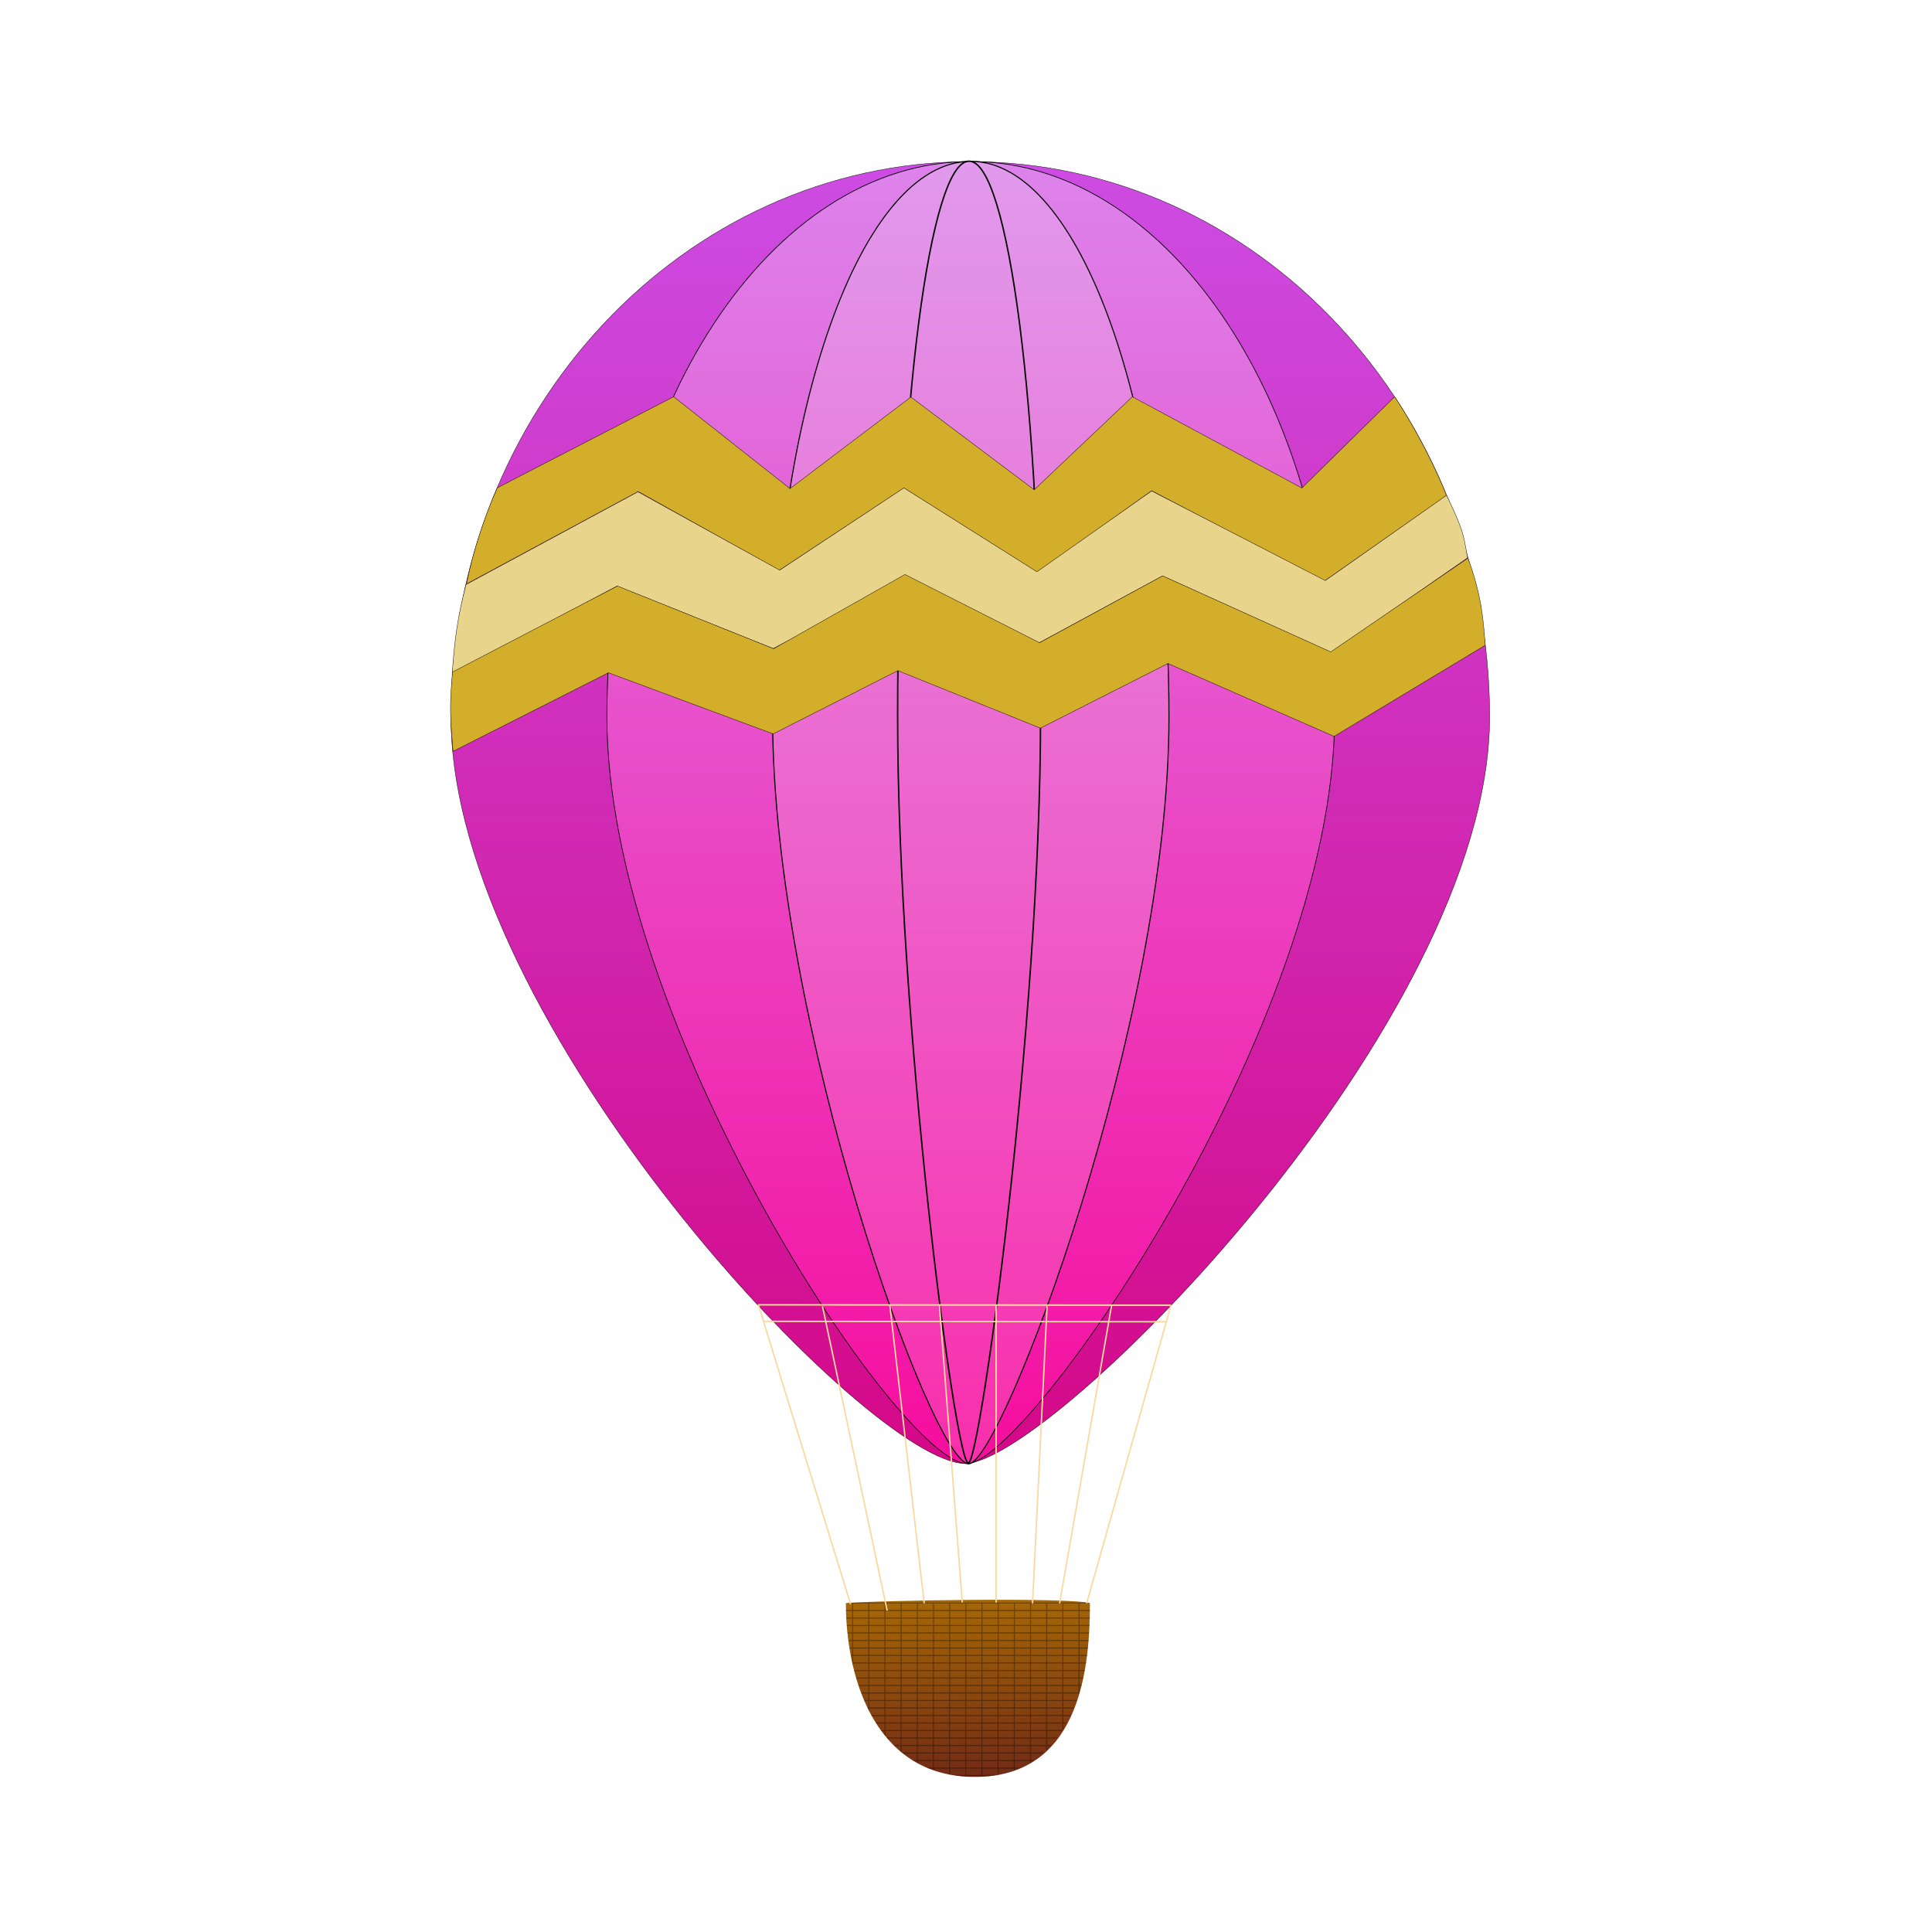 <svg:svg xmlns:dc="http://purl.org/dc/elements/1.1/" xmlns:ns1="http://sodipodi.sourceforge.net/DTD/sodipodi-0.dtd" xmlns:ns2="http://www.inkscape.org/namespaces/inkscape" xmlns:ns3="http://www.w3.org/1999/xlink" xmlns:ns5="http://creativecommons.org/ns#" xmlns:rdf="http://www.w3.org/1999/02/22-rdf-syntax-ns#" xmlns:svg="http://www.w3.org/2000/svg" height="152.043" id="svg2479" version="1.0" viewBox="-35.212 -12.608 152.043 152.043" width="152.043" ns1:docname="balon1-1.svg" ns1:version="0.32" ns2:output_extension="org.inkscape.output.svg.inkscape" ns2:version="0.46">
  <svg:defs id="defs2482">
    <svg:linearGradient gradientTransform="translate(120.18 257.53)" gradientUnits="userSpaceOnUse" id="linearGradient29988" x1="809.73" x2="806.35" y1="1134.4" y2="1011.1" ns2:collect="always">
      <svg:stop id="stop15881" offset="0" style="stop-color:#722b15" />
      <svg:stop id="stop15883" offset="1" style="stop-color:#a56706" />
    </svg:linearGradient>
    <svg:linearGradient gradientTransform="matrix(.138 0 0 1 680.42 -223.66)" gradientUnits="userSpaceOnUse" id="linearGradient29986" x1="875" x2="875" y1="256.17" y2="1163.8" ns2:collect="always" ns3:href="#linearGradient6119" />
    <svg:linearGradient id="linearGradient6119">
      <svg:stop id="stop6121" offset="0" style="stop-color:#e19aed" />
      <svg:stop id="stop6123" offset="1" style="stop-color:#f82fac" />
    </svg:linearGradient>
    <svg:linearGradient gradientTransform="matrix(.382 0 0 1 468.06 -223.63)" gradientUnits="userSpaceOnUse" id="linearGradient29984" x1="875" x2="875" y1="256.17" y2="1163.8" ns2:collect="always" ns3:href="#linearGradient6119" />
    <svg:linearGradient gradientTransform="matrix(.701 0 0 1 188.9 -223.46)" gradientUnits="userSpaceOnUse" id="linearGradient29982" x1="875" x2="875" y1="256.17" y2="1163.8" ns2:collect="always">
      <svg:stop id="stop6111" offset="0" style="stop-color:#dd83ec" />
      <svg:stop id="stop6113" offset="1" style="stop-color:#f60d9e" />
    </svg:linearGradient>
    <svg:linearGradient gradientUnits="userSpaceOnUse" id="linearGradient29980" x1="875" x2="875" y1="256.17" y2="1163.8" ns2:collect="always">
      <svg:stop id="stop5134" offset="0" style="stop-color:#cd4ce3" />
      <svg:stop id="stop5132" offset="1" style="stop-color:#d40887" />
    </svg:linearGradient>
  </svg:defs>
  <ns1:namedview bordercolor="#666666" borderopacity="1.0" gridtolerance="10.0" guidetolerance="10.0" id="base" objecttolerance="10.0" pagecolor="#ffffff" showgrid="false" ns2:current-layer="svg2479" ns2:cx="372.04724" ns2:cy="164.85502" ns2:pageopacity="0.0" ns2:pageshadow="2" ns2:window-height="660" ns2:window-width="640" ns2:window-x="207" ns2:window-y="126" ns2:zoom="0.44281333" />
  <svg:g id="g29932" transform="matrix(.113 0 0 .113 -49.441 -3.655)">
    <svg:g id="g29934">
      <svg:path d="m1236.7 643.33c0 213.44-305.02 518.87-365.03 519.97-65.67 1.2-358.34-306.53-358.34-519.97s162.03-386.66 361.67-386.66c199.6 0 361.7 173.22 361.7 386.66z" id="path29936" style="fill-rule:evenodd;stroke:#000000;stroke-width:.25;fill:url(#linearGradient29980)" transform="translate(-73.333 -223.33)" ns1:nodetypes="csssc" />
      <svg:path d="m1055.4 419.99c0 213.48-213.68 518.98-255.74 520.09-46.01 1.21-251.07-306.61-251.07-520.09s113.53-386.74 253.41-386.74c118.63 0.002 218.3 124.62 245.9 292.69 4.9 30.11 7.5 61.62 7.5 94.05z" id="path29938" style="fill-rule:evenodd;stroke:#000000;stroke-width:.5;fill:url(#linearGradient29982)" ns1:nodetypes="cssssc" />
      <svg:path d="m940.03 419.97c0 213.53-116.4 519.11-139.3 520.22-25.06 1.21-136.76-306.69-136.76-520.22s61.84-386.83 138.03-386.83c76.19 0.002 138.03 173.3 138.03 386.83z" id="path29940" style="fill-rule:evenodd;stroke:#000000;stroke-width:.75;fill:url(#linearGradient29984)" ns1:nodetypes="csssc" />
      <svg:path d="m850.59 419.7c0 213.45-41.97 518.92-50.23 520.03-9.03 1.21-49.3-306.58-49.3-520.03s22.29-386.68 49.76-386.68c27.47-0.001 49.77 173.23 49.77 386.68z" id="path29942" style="fill-rule:evenodd;stroke:#000000;fill:url(#linearGradient29986)" ns1:nodetypes="csssc" />
    </svg:g>
    <svg:g id="g29944" transform="translate(-126.51 -233.68)">
      <svg:path d="m1011.5 1271c0 48.3-8.1 123.1-83.3 120.9-68.64-2.1-86.67-72.6-86.67-120.9 16.31-1.9 157.18-4.3 169.97 0z" id="path29946" style="fill-rule:evenodd;fill:url(#linearGradient29988)" />
      <svg:path d="m848.98 1270.5c-3.22 0.1-5.93 0.3-7.38 0.5v0.2h4.29v4.4h-4.22c0 0.3 0.02 0.6 0.03 0.9h4.19v4.4h-4.04c0.02 0.2 0.05 0.5 0.07 0.8h3.97v4.4h-3.69c0.02 0.3 0.04 0.5 0.06 0.8h3.63v4.4h-3.22c0.02 0.3 0.03 0.5 0.06 0.8h3.16v4.5h-2.63c0.03 0.2 0.09 0.5 0.13 0.8h2.5v4.4h-1.85c0.04 0.2 0.08 0.5 0.13 0.8h1.72v4.4h-0.97c0.05 0.3 0.1 0.5 0.15 0.8h0.82v4c0.23 1 0.46 2.1 0.71 3.2v-2h10.54v4.5h-9.88c0.07 0.2 0.12 0.5 0.19 0.8h9.69v4.4h-8.47c0.07 0.2 0.14 0.5 0.22 0.8h8.25v4.4h-6.85c0.09 0.3 0.16 0.5 0.25 0.8h6.6v4.4h-5.04c0.11 0.3 0.21 0.6 0.32 0.8h4.72v4.5h-2.94c0.11 0.2 0.23 0.5 0.34 0.7h2.6v4.5h-0.57c0.13 0.2 0.25 0.5 0.38 0.8h0.19v0.3c0.24 0.5 0.49 1 0.75 1.5v-1.8h10.53v4.4h-9.16c0.14 0.3 0.29 0.5 0.44 0.8h8.72v4.4h-6.13c0.17 0.3 0.36 0.6 0.53 0.8h5.6v4.5h-2.6c0.19 0.2 0.37 0.5 0.57 0.7h2.03v2.7c0.23 0.3 0.48 0.6 0.72 0.8v-3.5h10.53v4.5h-9.78c0.23 0.2 0.47 0.5 0.71 0.8h9.07v4.4h-4.97c0.26 0.3 0.54 0.5 0.81 0.8h4.16v3.8c0.24 0.2 0.5 0.4 0.75 0.6v-4.4h10.53v4.4h-10.47c0.33 0.3 0.66 0.6 1 0.8h9.47v4.5h-3.19c0.44 0.2 0.9 0.5 1.34 0.8h1.85v1c0.24 0.1 0.48 0.3 0.72 0.4v-1.4h10.53v4.4h-4.47c0.64 0.2 1.28 0.5 1.94 0.8h2.53v0.9c0.24 0.1 0.5 0.2 0.75 0.3v-1.2h10.53v4c0.24 0 0.48 0.1 0.72 0.1v-4.1h10.56v4.4h-8.94c1.91 0.3 3.87 0.6 5.88 0.8h3.06v0.2c0.23 0.1 0.46 0.1 0.69 0.1v-0.3h10.53v0.4c0.24 0 0.48-0.1 0.72-0.1v-0.3h4.56c2.01-0.2 3.95-0.5 5.84-0.8h-10.4v-4.4h10.56v4.4c0.14 0 0.29-0.1 0.44-0.1h0.28v-4.3h10.53v1.3c0.24-0.1 0.48-0.1 0.72-0.2v-1.1h2.62c0.59-0.3 1.18-0.6 1.75-0.8h-4.37v-4.4h10.56v1c0.24-0.1 0.48-0.3 0.72-0.4v-0.6h1.03c0.39-0.3 0.78-0.6 1.16-0.8h-2.19v-4.5h7.91c0.3-0.2 0.6-0.5 0.9-0.8h-8.81v-4.4h10.53v2.8c0.24-0.2 0.49-0.4 0.72-0.7v-2.1h2.06c0.24-0.3 0.46-0.5 0.69-0.8h-2.75v-4.4h6.44c0.21-0.3 0.42-0.6 0.62-0.8h-7.06v-4.5h10.09c0.4-0.6 0.81-1.1 1.19-1.8v-3.4h1.97c0.15-0.2 0.29-0.5 0.44-0.8h-2.41v-4.4h4.72c0.12-0.2 0.22-0.5 0.34-0.8h-5.06v-4.4h7.06c0.1-0.3 0.2-0.6 0.3-0.8h-7.36v-4.5h9.16c0.1-0.2 0.1-0.5 0.2-0.7h-9.36v-4.5h10.56v1.3c0.2-0.8 0.5-1.6 0.7-2.4v-4.1h1.3c0-0.3 0.1-0.5 0.2-0.8h-1.5v-4.4h2.6c0-0.3 0.1-0.6 0.1-0.8h-2.7v-4.4h3.6c0-0.3 0.1-0.6 0.1-0.8h-3.7v-4.5h4.5c0-0.2 0.1-0.5 0.1-0.8h-4.6v-4.4h5.2c0-0.3 0.1-0.5 0.1-0.8h-5.3v-4.4h5.8c0-0.3 0.1-0.6 0.1-0.8h-5.9v-4.4h6.3c0-0.3 0-0.6 0.1-0.8h-6.4v-4.5h6.7v-0.8h-6.7v-4.4h7v-0.8h-7v-4.4h7.1c0.1-0.3 0.1-0.6 0.1-0.8h-7.2v-4.4h7.2c0-0.3 0.1-0.6 0.1-0.9h-7.3v-4.4h7.3v-0.2c-0.6-0.2-1.5-0.4-2.6-0.5h-160.02zm-2.38 0.7h10.54v4.4h-10.54v-4.4zm11.29 0h10.53v4.4h-10.53v-4.4zm11.25 0h10.53v4.4h-10.53v-4.4zm11.28 0h10.53v4.4h-10.53v-4.4zm11.25 0h10.53v4.4h-10.53v-4.4zm11.28 0h10.53v4.4h-10.53v-4.4zm11.25 0h10.56v4.4h-10.56v-4.4zm11.25 0h10.53v4.4h-10.53v-4.4zm11.25 0h10.56v4.4h-10.56v-4.4zm11.28 0h10.53v4.4h-10.53v-4.4zm11.25 0h10.56v4.4h-10.56v-4.4zm11.28 0h10.53v4.4h-10.53v-4.4zm11.25 0h10.56v4.4h-10.56v-4.4zm11.28 0h10.56v4.4h-10.56v-4.4zm-146.44 5.3h10.54v4.4h-10.54v-4.4zm11.29 0h10.53v4.4h-10.53v-4.4zm11.25 0h10.53v4.4h-10.53v-4.4zm11.28 0h10.53v4.4h-10.53v-4.4zm11.25 0h10.53v4.4h-10.53v-4.4zm11.28 0h10.53v4.4h-10.53v-4.4zm11.25 0h10.56v4.4h-10.56v-4.4zm11.25 0h10.53v4.4h-10.53v-4.4zm11.25 0h10.56v4.4h-10.56v-4.4zm11.28 0h10.53v4.4h-10.53v-4.4zm11.25 0h10.56v4.4h-10.56v-4.4zm11.28 0h10.53v4.4h-10.53v-4.4zm11.25 0h10.56v4.4h-10.56v-4.4zm11.28 0h10.56v4.4h-10.56v-4.4zm-146.44 5.2h10.54v4.4h-10.54v-4.4zm11.29 0h10.53v4.4h-10.53v-4.4zm11.25 0h10.53v4.4h-10.53v-4.4zm11.28 0h10.53v4.4h-10.53v-4.4zm11.25 0h10.53v4.4h-10.53v-4.4zm11.28 0h10.53v4.4h-10.53v-4.4zm11.25 0h10.56v4.4h-10.56v-4.4zm11.25 0h10.53v4.4h-10.53v-4.4zm11.25 0h10.56v4.4h-10.56v-4.4zm11.28 0h10.53v4.4h-10.53v-4.4zm11.25 0h10.56v4.4h-10.56v-4.4zm11.28 0h10.53v4.4h-10.53v-4.4zm11.25 0h10.56v4.4h-10.56v-4.4zm11.28 0h10.56v4.4h-10.56v-4.4zm-146.44 5.2h10.54v4.4h-10.54v-4.4zm11.29 0h10.53v4.4h-10.53v-4.4zm11.25 0h10.53v4.4h-10.53v-4.4zm11.28 0h10.53v4.4h-10.53v-4.4zm11.25 0h10.53v4.4h-10.53v-4.4zm11.28 0h10.53v4.4h-10.53v-4.4zm11.25 0h10.56v4.4h-10.56v-4.4zm11.25 0h10.53v4.4h-10.53v-4.4zm11.25 0h10.56v4.4h-10.56v-4.4zm11.28 0h10.53v4.4h-10.53v-4.4zm11.25 0h10.56v4.4h-10.56v-4.4zm11.28 0h10.53v4.4h-10.53v-4.4zm11.25 0h10.56v4.4h-10.56v-4.4zm11.28 0h10.56v4.4h-10.56v-4.4zm-146.44 5.2h10.54v4.5h-10.54v-4.5zm11.29 0h10.53v4.5h-10.53v-4.5zm11.25 0h10.53v4.5h-10.53v-4.5zm11.28 0h10.53v4.5h-10.53v-4.5zm11.25 0h10.53v4.5h-10.53v-4.5zm11.28 0h10.53v4.5h-10.53v-4.5zm11.25 0h10.56v4.5h-10.56v-4.5zm11.25 0h10.53v4.5h-10.53v-4.5zm11.25 0h10.56v4.5h-10.56v-4.5zm11.28 0h10.53v4.5h-10.53v-4.5zm11.25 0h10.56v4.5h-10.56v-4.5zm11.28 0h10.53v4.5h-10.53v-4.5zm11.25 0h10.56v4.5h-10.56v-4.5zm11.28 0h10.56v4.5h-10.56v-4.5zm-146.44 5.3h10.54v4.4h-10.54v-4.4zm11.29 0h10.53v4.4h-10.53v-4.4zm11.25 0h10.53v4.4h-10.53v-4.4zm11.28 0h10.53v4.4h-10.53v-4.4zm11.25 0h10.53v4.4h-10.53v-4.4zm11.28 0h10.53v4.4h-10.53v-4.4zm11.25 0h10.56v4.4h-10.56v-4.4zm11.25 0h10.53v4.4h-10.53v-4.4zm11.25 0h10.56v4.4h-10.56v-4.4zm11.28 0h10.53v4.4h-10.53v-4.4zm11.25 0h10.56v4.4h-10.56v-4.4zm11.28 0h10.53v4.4h-10.53v-4.4zm11.25 0h10.56v4.4h-10.56v-4.4zm11.28 0h10.56v4.4h-10.56v-4.4zm-146.44 5.2h10.54v4.4h-10.54v-4.4zm11.29 0h10.53v4.4h-10.53v-4.4zm11.25 0h10.53v4.4h-10.53v-4.4zm11.28 0h10.53v4.4h-10.53v-4.4zm11.25 0h10.53v4.4h-10.53v-4.4zm11.28 0h10.53v4.4h-10.53v-4.4zm11.25 0h10.56v4.4h-10.56v-4.4zm11.25 0h10.53v4.4h-10.53v-4.4zm11.25 0h10.56v4.4h-10.56v-4.4zm11.28 0h10.53v4.4h-10.53v-4.4zm11.25 0h10.56v4.4h-10.56v-4.4zm11.28 0h10.53v4.4h-10.53v-4.4zm11.25 0h10.56v4.4h-10.56v-4.4zm11.28 0h10.56v4.4h-10.56v-4.4zm-146.44 5.2h10.54v4.4h-10.54v-4.4zm11.29 0h10.53v4.4h-10.53v-4.4zm11.25 0h10.53v4.4h-10.53v-4.4zm11.28 0h10.53v4.4h-10.53v-4.4zm11.25 0h10.53v4.4h-10.53v-4.4zm11.28 0h10.53v4.4h-10.53v-4.4zm11.25 0h10.56v4.4h-10.56v-4.4zm11.25 0h10.53v4.4h-10.53v-4.4zm11.25 0h10.56v4.4h-10.56v-4.4zm11.28 0h10.53v4.4h-10.53v-4.4zm11.25 0h10.56v4.4h-10.56v-4.4zm11.28 0h10.53v4.4h-10.53v-4.4zm11.25 0h10.56v4.4h-10.56v-4.4zm11.28 0h10.56v4.4h-10.56v-4.4zm-135.15 5.2h10.53v4.5h-10.53v-4.5zm11.25 0h10.53v4.5h-10.53v-4.5zm11.28 0h10.53v4.5h-10.53v-4.5zm11.25 0h10.53v4.5h-10.53v-4.5zm11.28 0h10.53v4.5h-10.53v-4.5zm11.25 0h10.56v4.5h-10.56v-4.5zm11.25 0h10.53v4.5h-10.53v-4.5zm11.25 0h10.56v4.5h-10.56v-4.5zm11.28 0h10.53v4.5h-10.53v-4.5zm11.25 0h10.56v4.5h-10.56v-4.5zm11.28 0h10.53v4.5h-10.53v-4.5zm11.25 0h10.56v4.5h-10.56v-4.5zm11.28 0h10.56v4.5h-10.56v-4.5zm-135.15 5.3h10.53v4.4h-10.53v-4.4zm11.25 0h10.53v4.4h-10.53v-4.4zm11.28 0h10.53v4.4h-10.53v-4.4zm11.25 0h10.53v4.4h-10.53v-4.4zm11.28 0h10.53v4.4h-10.53v-4.4zm11.25 0h10.56v4.4h-10.56v-4.4zm11.25 0h10.53v4.4h-10.53v-4.4zm11.25 0h10.56v4.4h-10.56v-4.4zm11.28 0h10.53v4.4h-10.53v-4.4zm11.25 0h10.56v4.4h-10.56v-4.4zm11.28 0h10.53v4.4h-10.53v-4.4zm11.25 0h10.56v4.4h-10.56v-4.4zm11.28 0h10.56v4.4h-10.56v-4.4zm-135.15 5.2h10.53v4.4h-10.53v-4.4zm11.25 0h10.53v4.4h-10.53v-4.4zm11.28 0h10.53v4.4h-10.53v-4.4zm11.25 0h10.53v4.4h-10.53v-4.4zm11.28 0h10.53v4.4h-10.53v-4.4zm11.25 0h10.56v4.4h-10.56v-4.4zm11.25 0h10.53v4.4h-10.53v-4.4zm11.25 0h10.56v4.4h-10.56v-4.4zm11.28 0h10.53v4.4h-10.53v-4.4zm11.25 0h10.56v4.4h-10.56v-4.4zm11.28 0h10.53v4.4h-10.53v-4.4zm11.25 0h10.56v4.4h-10.56v-4.4zm11.28 0h10.56v4.4h-10.56v-4.4zm-135.15 5.2h10.53v4.4h-10.53v-4.4zm11.25 0h10.53v4.4h-10.53v-4.4zm11.28 0h10.53v4.4h-10.53v-4.4zm11.25 0h10.53v4.4h-10.53v-4.4zm11.28 0h10.53v4.4h-10.53v-4.4zm11.25 0h10.56v4.4h-10.56v-4.4zm11.25 0h10.53v4.4h-10.53v-4.4zm11.25 0h10.56v4.4h-10.56v-4.4zm11.28 0h10.53v4.4h-10.53v-4.4zm11.25 0h10.56v4.4h-10.56v-4.4zm11.28 0h10.53v4.4h-10.53v-4.4zm11.25 0h10.56v4.4h-10.56v-4.4zm11.28 0h10.56v4.4h-10.56v-4.4zm-135.15 5.2h10.53v4.5h-10.53v-4.5zm11.25 0h10.53v4.5h-10.53v-4.5zm11.28 0h10.53v4.5h-10.53v-4.5zm11.25 0h10.53v4.5h-10.53v-4.5zm11.28 0h10.53v4.5h-10.53v-4.5zm11.25 0h10.56v4.5h-10.56v-4.5zm11.25 0h10.53v4.5h-10.53v-4.5zm11.25 0h10.56v4.5h-10.56v-4.5zm11.28 0h10.53v4.5h-10.53v-4.5zm11.25 0h10.56v4.5h-10.56v-4.5zm11.28 0h10.53v4.5h-10.53v-4.5zm11.25 0h10.56v4.5h-10.56v-4.5zm-123.87 5.2h10.53v4.5h-10.53v-4.5zm11.25 0h10.53v4.5h-10.53v-4.5zm11.28 0h10.53v4.5h-10.53v-4.5zm11.25 0h10.53v4.5h-10.53v-4.5zm11.28 0h10.53v4.5h-10.53v-4.5zm11.25 0h10.56v4.5h-10.56v-4.5zm11.25 0h10.53v4.5h-10.53v-4.5zm11.25 0h10.56v4.5h-10.56v-4.5zm11.28 0h10.53v4.5h-10.53v-4.5zm11.25 0h10.56v4.5h-10.56v-4.5zm11.28 0h10.53v4.5h-10.53v-4.5zm11.25 0h10.56v4.5h-10.56v-4.5zm-112.62 5.3h10.53v4.4h-10.53v-4.4zm11.28 0h10.53v4.4h-10.53v-4.4zm11.25 0h10.53v4.4h-10.53v-4.4zm11.28 0h10.53v4.4h-10.53v-4.4zm11.25 0h10.56v4.4h-10.56v-4.4zm11.25 0h10.53v4.4h-10.53v-4.4zm11.25 0h10.56v4.4h-10.56v-4.4zm11.28 0h10.53v4.4h-10.53v-4.4zm11.25 0h10.56v4.4h-10.56v-4.4zm11.28 0h10.53v4.4h-10.53v-4.4zm11.25 0h10.56v4.4h-10.56v-4.4zm-112.62 5.2h10.53v4.4h-10.53v-4.4zm11.28 0h10.53v4.4h-10.53v-4.4zm11.25 0h10.53v4.4h-10.53v-4.4zm11.28 0h10.53v4.4h-10.53v-4.4zm11.25 0h10.56v4.4h-10.56v-4.4zm11.25 0h10.53v4.4h-10.53v-4.4zm11.25 0h10.56v4.4h-10.56v-4.4zm11.28 0h10.53v4.4h-10.53v-4.4zm11.25 0h10.56v4.4h-10.56v-4.4zm11.28 0h10.53v4.4h-10.53v-4.4zm11.25 0h10.56v4.4h-10.56v-4.4zm-112.62 5.2h10.53v4.5h-10.53v-4.5zm11.28 0h10.53v4.5h-10.53v-4.5zm11.25 0h10.53v4.5h-10.53v-4.5zm11.28 0h10.53v4.5h-10.53v-4.5zm11.25 0h10.56v4.5h-10.56v-4.5zm11.25 0h10.53v4.5h-10.53v-4.5zm11.25 0h10.56v4.5h-10.56v-4.5zm11.28 0h10.53v4.5h-10.53v-4.5zm11.25 0h10.56v4.5h-10.56v-4.5zm11.28 0h10.53v4.5h-10.53v-4.5zm11.25 0h10.56v4.5h-10.56v-4.5zm-101.34 5.2h10.53v4.5h-10.53v-4.5zm11.25 0h10.53v4.5h-10.53v-4.5zm11.28 0h10.53v4.5h-10.53v-4.5zm11.25 0h10.56v4.5h-10.56v-4.5zm11.25 0h10.53v4.5h-10.53v-4.5zm11.25 0h10.56v4.5h-10.56v-4.5zm11.28 0h10.53v4.5h-10.53v-4.5zm11.25 0h10.56v4.5h-10.56v-4.5zm11.28 0h10.53v4.5h-10.53v-4.5zm-90.09 5.3h10.53v4.4h-10.53v-4.4zm11.25 0h10.53v4.4h-10.53v-4.4zm11.28 0h10.53v4.4h-10.53v-4.4zm11.25 0h10.56v4.4h-10.56v-4.4zm11.25 0h10.53v4.4h-10.53v-4.4zm11.25 0h10.56v4.4h-10.56v-4.4zm11.28 0h10.53v4.4h-10.53v-4.4zm11.25 0h10.56v4.4h-10.56v-4.4zm11.28 0h10.53v4.4h-10.53v-4.4zm-78.84 5.2h10.53v4.4h-10.53v-4.4zm11.28 0h10.53v4.4h-10.53v-4.4zm11.25 0h10.56v4.4h-10.56v-4.4zm11.25 0h10.53v4.4h-10.53v-4.4zm11.25 0h10.56v4.4h-10.56v-4.4zm11.28 0h10.53v4.4h-10.53v-4.4zm11.25 0h10.56v4.4h-10.56v-4.4zm-67.56 5.2h10.53v4.5h-10.53v-4.5zm11.28 0h10.53v4.5h-10.53v-4.5zm11.25 0h10.56v4.5h-10.56v-4.5zm11.25 0h10.53v4.5h-10.53v-4.5zm11.25 0h10.56v4.5h-10.56v-4.5zm11.28 0h10.53v4.5h-10.53v-4.5zm11.25 0h10.56v4.5h-10.56v-4.5zm-56.28 5.3h10.53v4.4h-10.53v-4.4zm11.25 0h10.56v4.4h-10.56v-4.4zm11.25 0h10.53v4.4h-10.53v-4.4zm11.25 0h10.56v4.4h-10.56v-4.4zm11.28 0h10.53v4.4h-10.53v-4.4zm-22.53 5.2h10.53v4.4h-10.53v-4.4z" id="path29948" style="opacity:.329;fill-rule:evenodd;fill:#000000" />
    </svg:g>
    <svg:g id="g29950">
      <svg:path d="m654.07 829.36l64.23 208.64" id="path29952" style="stroke:#fbd8a0;stroke-width:1px;fill:none" ns1:nodetypes="cc" />
      <svg:path d="m698.71 830.41l45.07 212.09" id="path29954" style="stroke:#fbd8a0;stroke-width:1px;fill:none" ns1:nodetypes="cc" />
      <svg:path d="m745.62 829.56l23.95 207.84" id="path29956" style="stroke:#fbd8a0;stroke-width:1px;fill:none" ns1:nodetypes="cc" />
      <svg:path d="m780.12 829.1l15.96 207.7" id="path29958" style="stroke:#fbd8a0;stroke-width:1px;fill:none" ns1:nodetypes="cc" />
      <svg:path d="m819.63 829.46l0.02 207.34" id="path29960" style="stroke:#fbd8a0;stroke-width:1px;fill:none" ns1:nodetypes="cc" />
      <svg:path d="m855.14 830.32l-10.15 207.08" id="path29962" style="stroke:#fbd8a0;stroke-width:1px;fill:none" ns1:nodetypes="cc" />
      <svg:path d="m900.13 829.61l-36.28 207.79" id="path29964" style="stroke:#fbd8a0;stroke-width:1px;fill:none" ns1:nodetypes="cc" />
      <svg:path d="m941.33 830.14l-58.63 207.26" id="path29966" style="stroke:#fbd8a0;stroke-width:1px;fill:none" ns1:nodetypes="cc" />
      <svg:path d="m653.81 829.49l287.79 0.28" id="path29968" style="stroke:#fbd8a0;stroke-width:1.053px;fill:none" ns1:nodetypes="cc" />
      <svg:path d="m657.49 841l280.72 0.29" id="path29970" style="stroke:#fbd8a0;stroke-width:1.048px;fill:none" ns1:nodetypes="cc" />
    </svg:g>
    <svg:g id="g29972">
      <svg:path d="m472.24 260.52l122.84-63.43 81.04 63.98 84.16-63.77 85.89 64.6 68.35-64.81 118.08 63.57 64.6-63.57c16.4 24.6 30.1 53.09 36.2 68.94l-85.4 59.65-120.02-63.15-79.45 57.12-93.1-58.92-86.87 57.33-98.16-54.98-119.58 64.4c4.38-22.22 12.27-46.23 21.42-66.96z" id="path29974" style="fill-rule:evenodd;stroke:#000000;stroke-width:.25;fill:#d3ae2a" ns1:nodetypes="ccccccccccccccccc" />
      <svg:path d="m450.44 327.9l119.75-64.61 98.72 54.56 86.51-57.3 92.67 58.43 79.85-56.28 120.96 62.39 84.5-59.44c12.4 26.37 11.4 26.58 14.6 43.6l-94.8 66.14-117.7-53.43-86.52 46.81-97.23-41.25-87.45 44.96-108.77-43.49-114.72 61.46c1.79-25.63 3.9-40.09 9.63-62.55z" id="path29976" style="fill-rule:evenodd;stroke:#000000;stroke-width:.25;fill:#e9d48c" ns1:nodetypes="ccccccccccccccccc" />
      <svg:path d="m441.05 388.79l114.88-59.89 108.79 43.65 91.46-51.69 93.7 47.51 85.74-46.54 117.08 52.95 95.6-65.33c9.8 27.25 10.6 43.37 12 60.69l-105.3 63.47-115.69-50.77-88.82 45.04-99.28-40.07-86.84 44.07-114.75-42.59-108.16 54.72c-2.31-26.64-2.35-31.84-0.41-55.22z" id="path29978" style="fill-rule:evenodd;stroke:#000000;stroke-width:.25;fill:#d3ae2a" ns1:nodetypes="ccccccccccccccccc" />
    </svg:g>
  </svg:g>
</svg:svg>